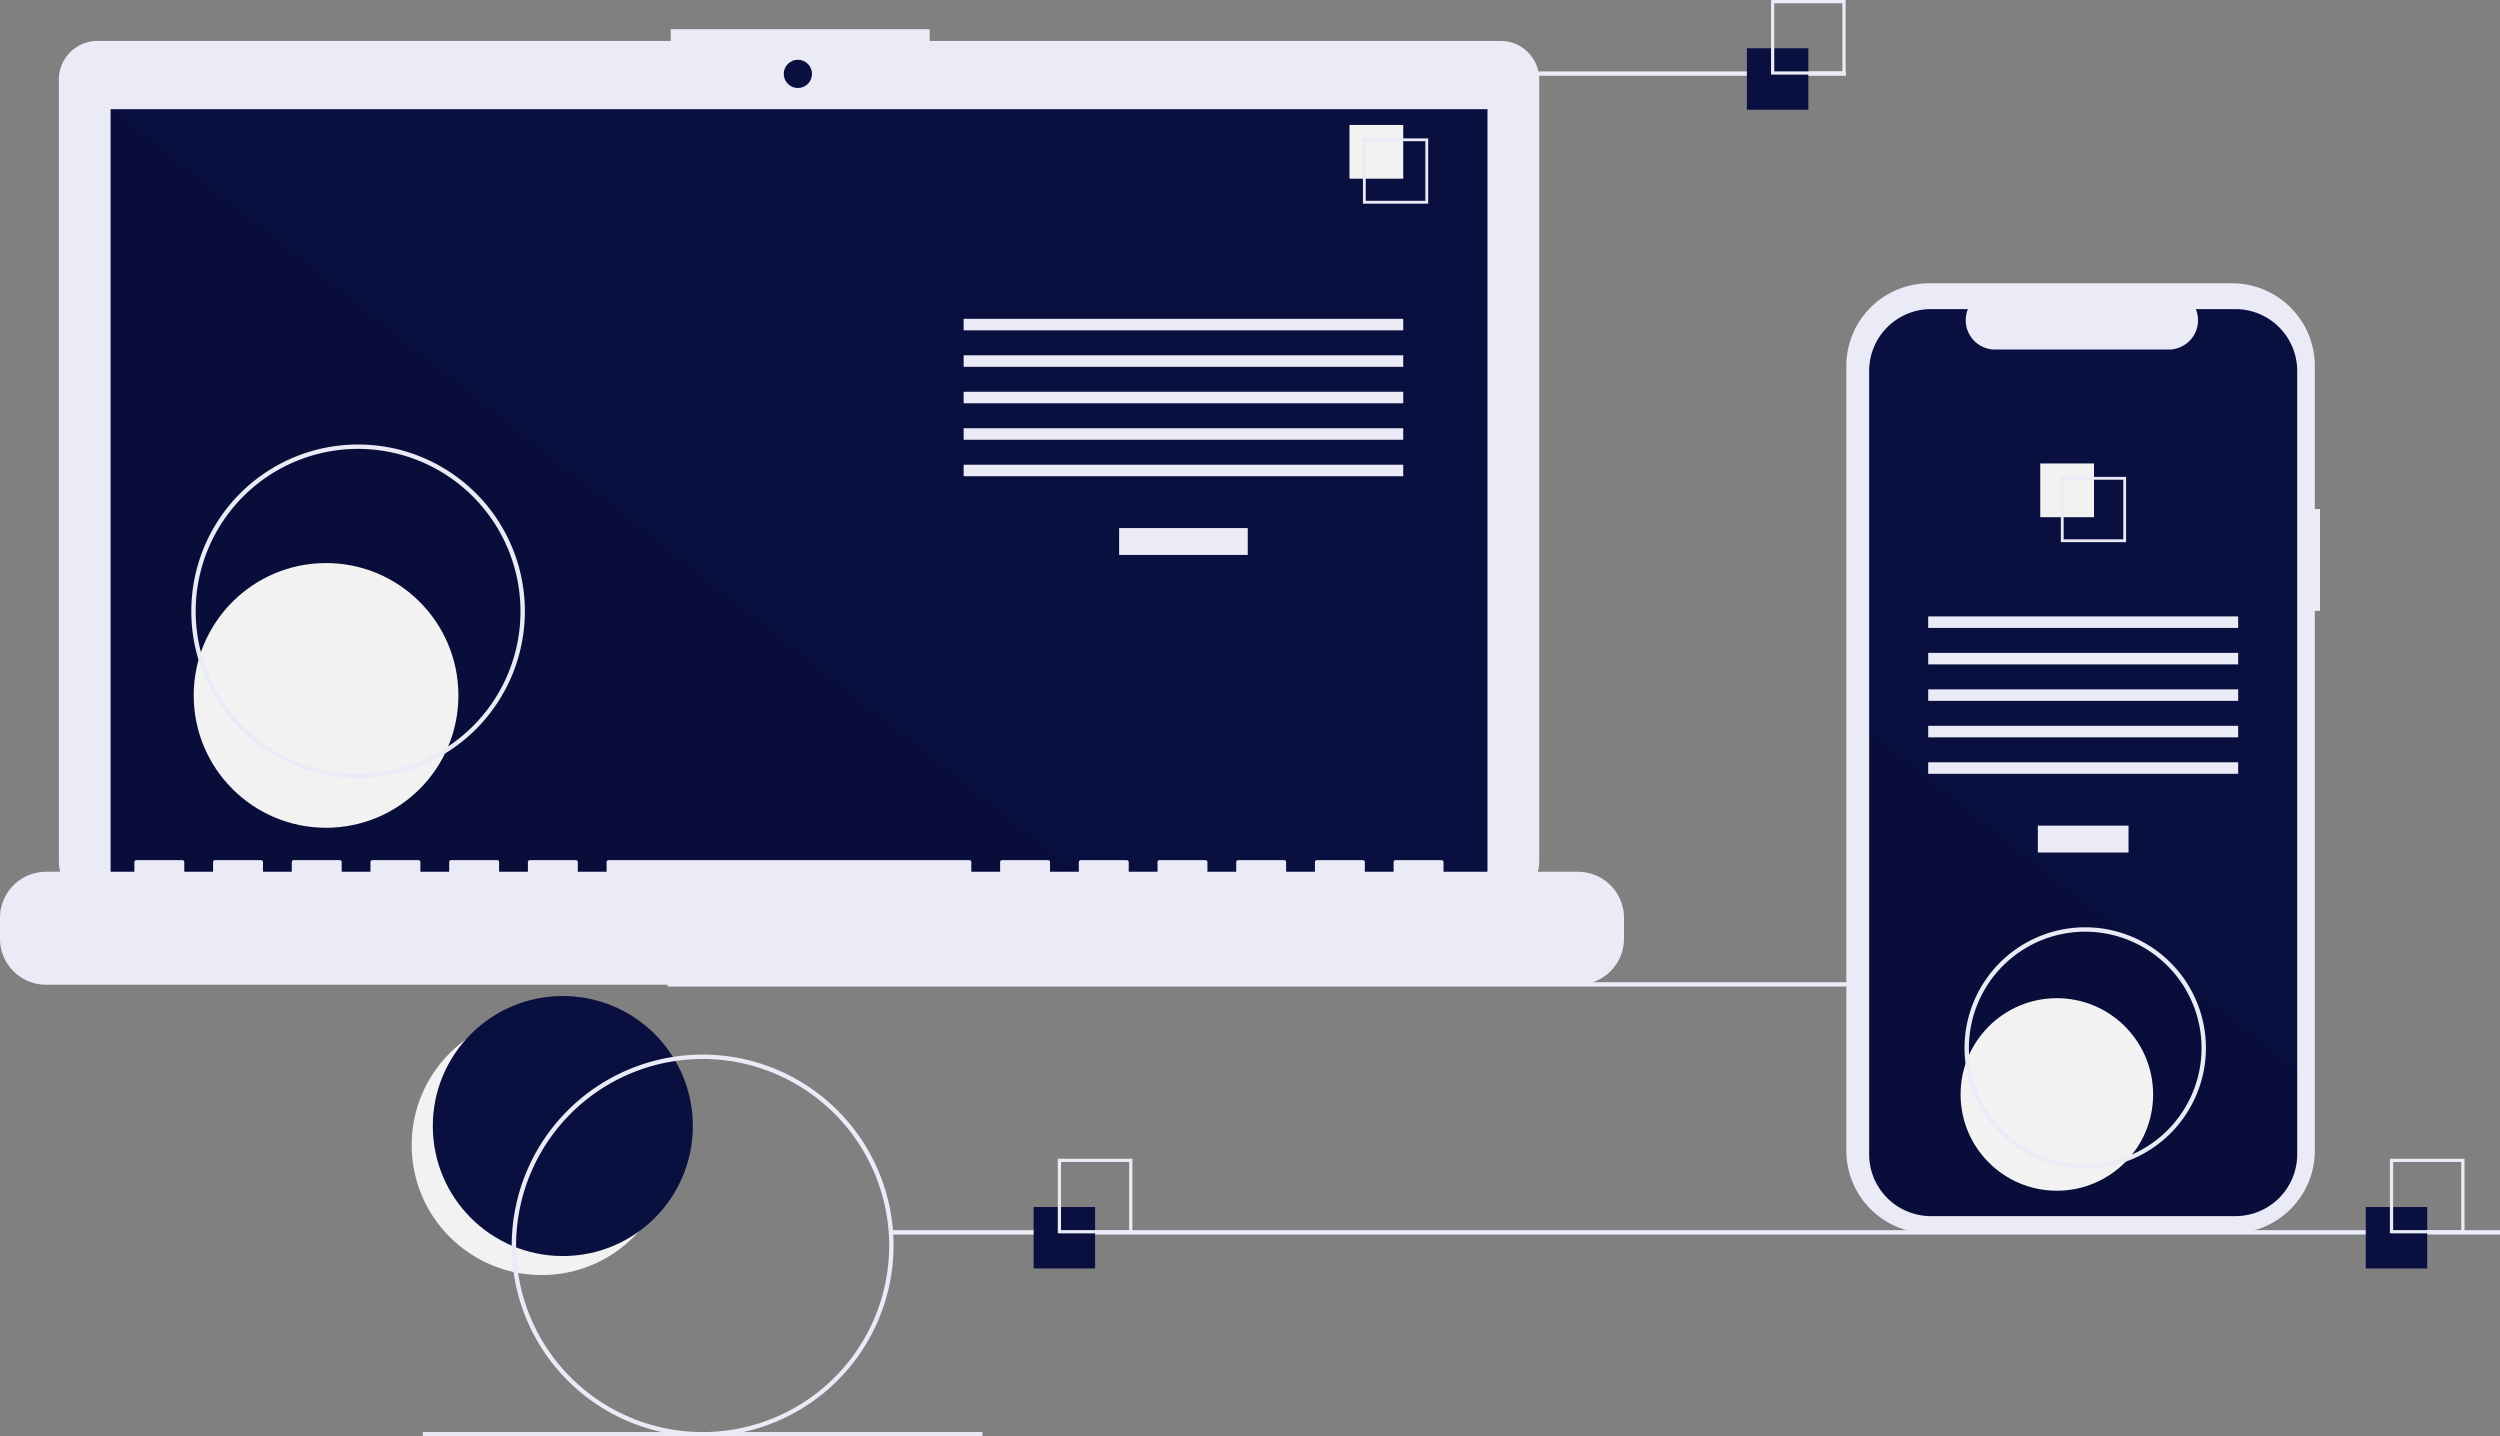  <svg id="b6117b06-2b45-45bc-b789-4a82ab6612dd" data-name="Layer 1"
                            xmlns="http://www.w3.org/2000/svg" width="100%" height="100%"
                            viewBox="0 0 1139.171 654.543">
                            <rect x="0" y="0" width="1139.171" height="654.543" fill="#808080" stroke="none"/>
                            <title>progressive_app</title>
                            <circle cx="246.827" cy="521.765" r="59.243" fill="#f2f2f2" />
                            <circle cx="256.46" cy="513.095" r="59.243" fill="#090f3f" />
                            <rect x="304.171" y="447.543" width="733" height="2" fill="#eaebf6" />
                            <path
                                d="M714.207,141.381H454.038v-5.362h-117.971v5.362H74.825a17.599,17.599,0,0,0-17.599,17.599V515.231a17.599,17.599,0,0,0,17.599,17.599H714.207a17.599,17.599,0,0,0,17.599-17.599V158.979A17.599,17.599,0,0,0,714.207,141.381Z"
                                transform="translate(-30.415 -122.728)" fill="#eaebf6" />
                            <rect x="50.406" y="49.754" width="627.391" height="353.913" fill="#090f3f" />
                            <circle cx="363.565" cy="33.667" r="6.435" fill="#090f3f" />
                            <polygon points="498.374 403.667 50.406 403.667 50.406 49.754 498.374 403.667"
                                opacity="0.1" />
                            <circle cx="148.574" cy="316.876" r="60.307" fill="#f2f2f2" />
                            <rect x="509.953" y="240.622" width="58.605" height="12.246" fill="#eaebf6" />
                            <rect x="439.102" y="145.279" width="200.307" height="5.248" fill="#eaebf6" />
                            <rect x="439.102" y="161.898" width="200.307" height="5.248" fill="#eaebf6" />
                            <rect x="439.102" y="178.518" width="200.307" height="5.248" fill="#eaebf6" />
                            <rect x="439.102" y="195.137" width="200.307" height="5.248" fill="#eaebf6" />
                            <rect x="439.102" y="211.756" width="200.307" height="5.248" fill="#eaebf6" />
                            <rect x="614.917" y="56.934" width="24.492" height="24.492" fill="#f2f2f2" />
                            <path
                                d="M681.195,215.525h-29.74v-29.74h29.74Zm-28.447-1.293h27.154V187.078H652.748Z"
                                transform="translate(-30.415 -122.728)" fill="#eaebf6" />
                            <path
                                d="M749.422,519.96H688.192v-4.412a.875.875,0,0,0-.875-.875h-20.993a.875.875,0,0,0-.875.875v4.412H652.329v-4.412a.875.875,0,0,0-.875-.875H630.462a.875.875,0,0,0-.875.875v4.412H616.467v-4.412a.875.875,0,0,0-.875-.875H594.599a.875.875,0,0,0-.875.875v4.412H580.604v-4.412a.875.875,0,0,0-.875-.875H558.736a.875.875,0,0,0-.875.875v4.412H544.741v-4.412a.875.875,0,0,0-.875-.875H522.873a.875.875,0,0,0-.875.875v4.412H508.878v-4.412a.875.875,0,0,0-.875-.875h-20.993a.875.875,0,0,0-.875.875v4.412H473.015v-4.412a.875.875,0,0,0-.875-.875H307.696a.875.875,0,0,0-.875.875v4.412H293.701v-4.412a.875.875,0,0,0-.875-.875H271.833a.875.875,0,0,0-.875.875v4.412H257.838v-4.412a.875.875,0,0,0-.875-.875h-20.993a.875.875,0,0,0-.875.875v4.412H221.975v-4.412a.875.875,0,0,0-.875-.875H200.107a.875.875,0,0,0-.875.875v4.412H186.112v-4.412a.875.875,0,0,0-.875-.875H164.244a.875.875,0,0,0-.875.875v4.412H150.249v-4.412a.875.875,0,0,0-.875-.875H128.381a.875.875,0,0,0-.875.875v4.412H114.386v-4.412a.875.875,0,0,0-.875-.875H92.519a.875.875,0,0,0-.875.875v4.412H51.407a20.993,20.993,0,0,0-20.993,20.993v9.492A20.993,20.993,0,0,0,51.407,571.438H749.422a20.993,20.993,0,0,0,20.993-20.993v-9.492A20.993,20.993,0,0,0,749.422,519.96Z"
                                transform="translate(-30.415 -122.728)" fill="#eaebf6" />
                            <path
                                d="M193.586,477.272a76,76,0,1,1,76-76A76.086,76.086,0,0,1,193.586,477.272Zm0-150a74,74,0,1,0,74,74A74.084,74.084,0,0,0,193.586,327.272Z"
                                transform="translate(-30.415 -122.728)" fill="#eaebf6" />
                            <rect x="586.171" y="32.543" width="255" height="2" fill="#eaebf6" />
                            <rect x="406.171" y="560.543" width="733" height="2" fill="#eaebf6" />
                            <rect x="192.672" y="652.543" width="255" height="2" fill="#eaebf6" />
                            <rect x="471" y="550" width="28" height="28" fill="#090f3f" />
                            <path d="M546.415,684.728h-34v-34h34Zm-32.522-1.478H544.936V652.207H513.893Z"
                                transform="translate(-30.415 -122.728)" fill="#eaebf6" />
                            <rect x="796" y="22" width="28" height="28" fill="#090f3f" />
                            <path d="M871.415,156.728h-34v-34h34Zm-32.522-1.478H869.936V124.207H838.893Z"
                                transform="translate(-30.415 -122.728)" fill="#eaebf6" />
                            <rect x="1078" y="550" width="28" height="28" fill="#090f3f" />
                            <path d="M1153.415,684.728h-34v-34h34Zm-32.522-1.478h31.043V652.207h-31.043Z"
                                transform="translate(-30.415 -122.728)" fill="#eaebf6" />
                            <path
                                d="M1087.586,354.687h-2.379V289.525a37.714,37.714,0,0,0-37.714-37.714H909.44A37.714,37.714,0,0,0,871.726,289.525V647.006A37.714,37.714,0,0,0,909.44,684.72h138.053a37.714,37.714,0,0,0,37.714-37.714V401.07h2.379Z"
                                transform="translate(-30.415 -122.728)" fill="#eaebf6" />
                            <path
                                d="M1077.176,291.742v356.96a28.165,28.165,0,0,1-28.16,28.17H910.296a28.165,28.165,0,0,1-28.16-28.17v-356.96a28.163,28.163,0,0,1,28.16-28.16h16.83a13.379,13.379,0,0,0,12.39,18.43h79.09a13.379,13.379,0,0,0,12.39-18.43h18.02A28.163,28.163,0,0,1,1077.176,291.742Z"
                                transform="translate(-30.415 -122.728)" fill="#090f3f" />
                            <rect x="928.58" y="376.218" width="41.324" height="12.246" fill="#eaebf6" />
                            <rect x="878.621" y="280.875" width="141.24" height="5.248" fill="#eaebf6" />
                            <rect x="878.621" y="297.494" width="141.24" height="5.248" fill="#eaebf6" />
                            <rect x="878.621" y="314.114" width="141.24" height="5.248" fill="#eaebf6" />
                            <rect x="878.621" y="330.733" width="141.24" height="5.248" fill="#eaebf6" />
                            <rect x="878.621" y="347.352" width="141.24" height="5.248" fill="#eaebf6" />
                            <rect x="929.684" y="211.179" width="24.492" height="24.492" fill="#f2f2f2" />
                            <path d="M969.474,340.032v29.74h29.74v-29.74Zm28.45,28.45h-27.16v-27.16h27.16Z"
                                transform="translate(-30.415 -122.728)" fill="#eaebf6" />
                            <path
                                d="M1077.176,610.582v38.12a28.165,28.165,0,0,1-28.16,28.17H910.296a28.165,28.165,0,0,1-28.16-28.17v-192.21l116.87,92.33,2,1.58,21.74,17.17,2.03,1.61Z"
                                transform="translate(-30.415 -122.728)" opacity="0.1" />
                            <circle cx="937.241" cy="498.707" r="43.868" fill="#f2f2f2" />
                            <path
                                d="M350.586,777.272a87,87,0,1,1,87-87A87.099,87.099,0,0,1,350.586,777.272Zm0-172a85,85,0,1,0,85,85A85.096,85.096,0,0,0,350.586,605.272Z"
                                transform="translate(-30.415 -122.728)" fill="#eaebf6" />
                            <path
                                d="M980.586,655.272a55,55,0,1,1,55-55A55.062,55.062,0,0,1,980.586,655.272Zm0-108a53,53,0,1,0,53,53A53.06,53.06,0,0,0,980.586,547.272Z"
                                transform="translate(-30.415 -122.728)" fill="#eaebf6" />
                        </svg>
